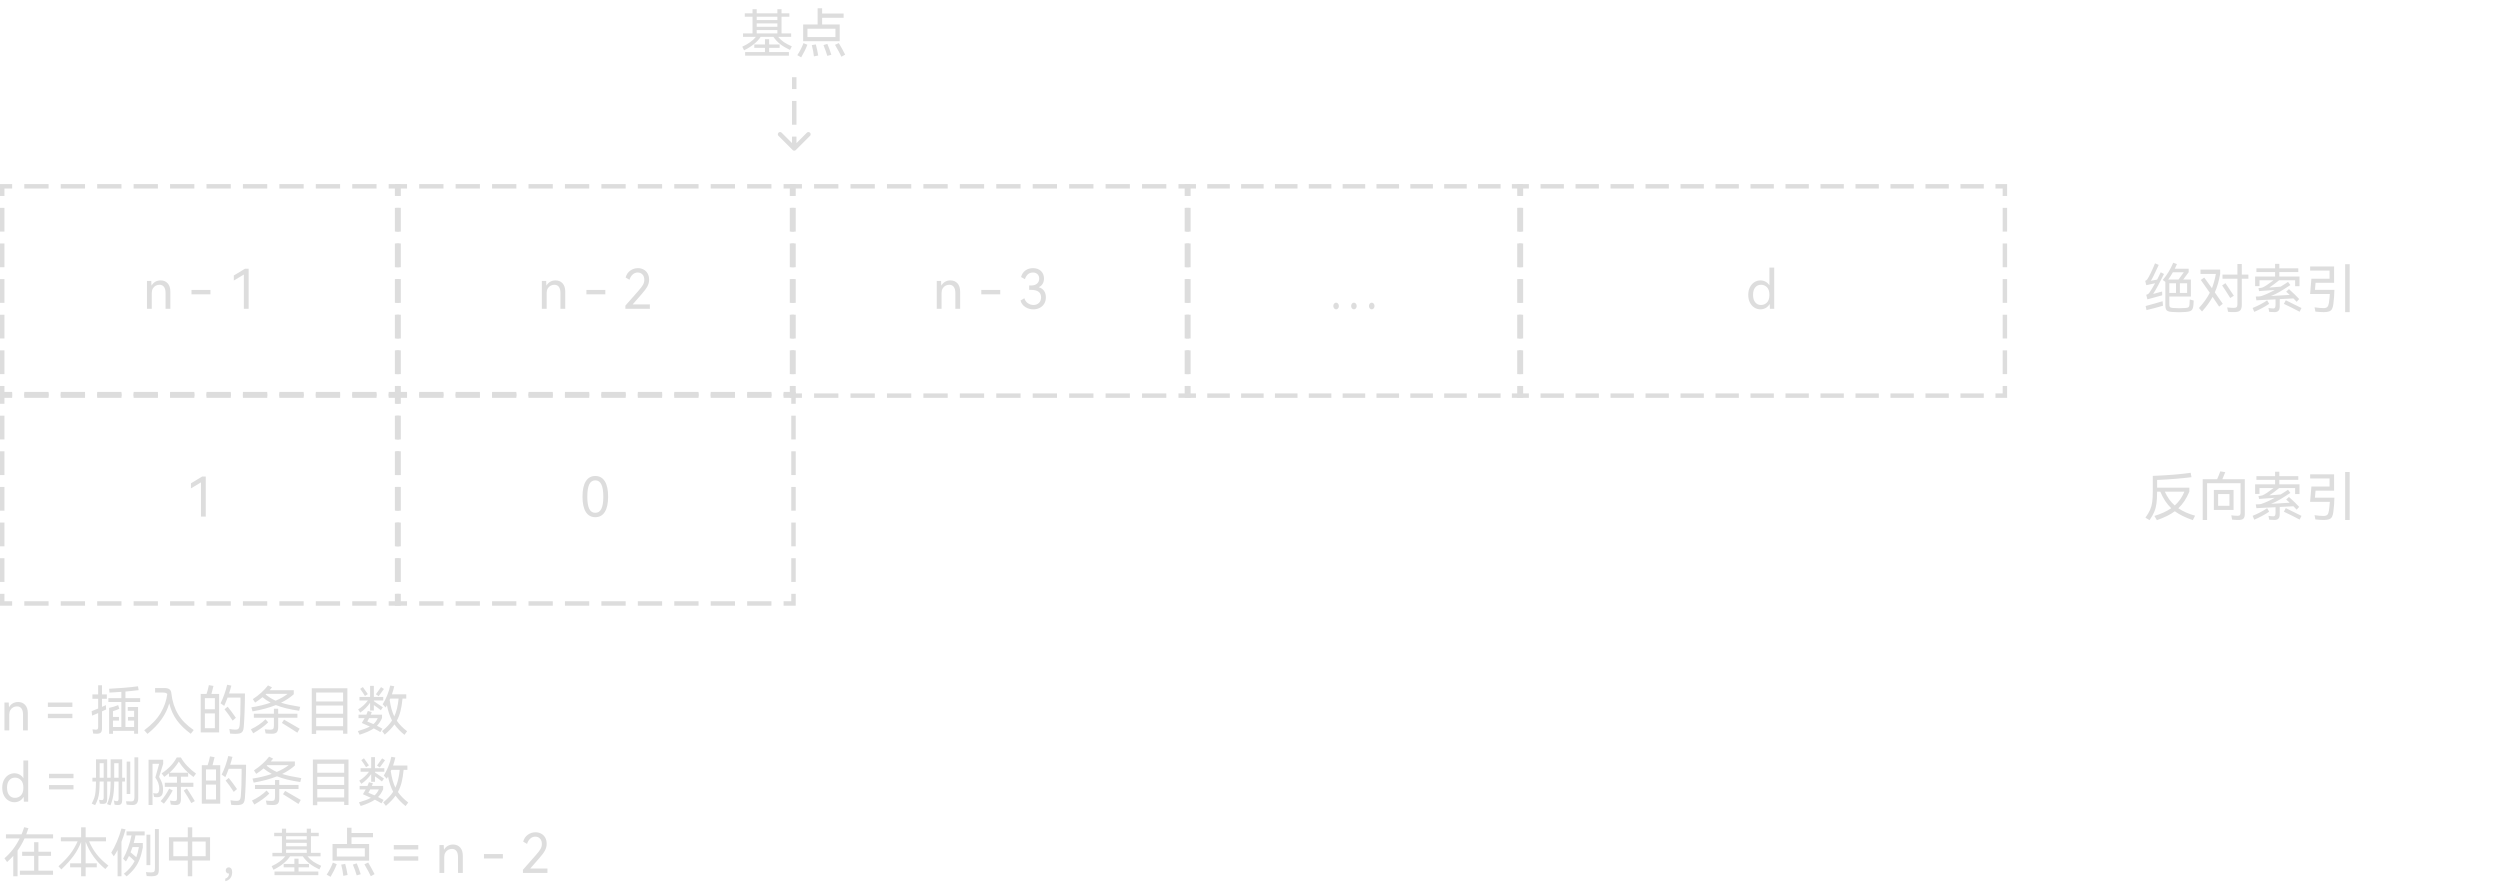 <svg xmlns="http://www.w3.org/2000/svg" xmlns:xlink="http://www.w3.org/1999/xlink" fill="none" version="1.1" width="842" height="300" viewBox="0 0 842 300"><g style="mix-blend-mode:passthrough"><g style="mix-blend-mode:passthrough"><g style="mix-blend-mode:passthrough"><path d="M204.812,167.273Q204.812,170.684,203.693,172.435Q202.58,174.188,200.494,174.188Q198.42,174.188,197.301,172.43Q196.188,170.666,196.188,167.273Q196.188,163.857,197.301,162.088Q198.42,160.312,200.494,160.312Q202.58,160.312,203.693,162.076Q204.812,163.84,204.812,167.273ZM197.805,167.279Q197.805,170.027,198.455,171.375Q199.111,172.717,200.494,172.717Q201.871,172.717,202.533,171.381Q203.195,170.045,203.195,167.279Q203.195,164.496,202.533,163.143Q201.871,161.783,200.494,161.783Q199.111,161.783,198.455,163.143Q197.805,164.496,197.805,167.279Z" fill="#DDDDDD" fill-opacity="1"/></g><path d="M133,148L133,140L134.5,140L134.5,148L133,148ZM133,160L133,152L134.5,152L134.5,160L133,160ZM133,172L133,164L134.5,164L134.5,172L133,172ZM133,184L133,176L134.5,176L134.5,184L133,184ZM133,196L133,188L134.5,188L134.5,196L133,196ZM149.364,204L141.182,204L141.182,202.5L149.364,202.5L149.364,204ZM161.636,204L153.454,204L153.454,202.5L161.636,202.5L161.636,204ZM173.909,204L165.727,204L165.727,202.5L173.909,202.5L173.909,204ZM186.182,204L178,204L178,202.5L186.182,202.5L186.182,204ZM198.454,204L190.273,204L190.273,202.5L198.454,202.5L198.454,204ZM210.727,204L202.546,204L202.546,202.5L210.727,202.5L210.727,204ZM223,204L214.818,204L214.818,202.5L223,202.5L223,204ZM235.273,204L227.091,204L227.091,202.5L235.273,202.5L235.273,204ZM247.545,204L239.364,204L239.364,202.5L247.545,202.5L247.545,204ZM259.818,204L251.636,204L251.636,202.5L259.818,202.5L259.818,204ZM268,188L268,196L266.5,196L266.5,188L268,188ZM268,176L268,184L266.5,184L266.5,176L268,176ZM268,164L268,172L266.5,172L266.5,164L268,164ZM268,152L268,160L266.5,160L266.5,152L268,152ZM268,140L268,148L266.5,148L266.5,140L268,140ZM251.636,132L259.818,132L259.818,133.5L251.636,133.5L251.636,132ZM239.364,132L247.545,132L247.545,133.5L239.364,133.5L239.364,132ZM227.091,132L235.273,132L235.273,133.5L227.091,133.5L227.091,132ZM214.818,132L223,132L223,133.5L214.818,133.5L214.818,132ZM202.546,132L210.727,132L210.727,133.5L202.546,133.5L202.546,132ZM190.273,132L198.454,132L198.454,133.5L190.273,133.5L190.273,132ZM178,132L186.182,132L186.182,133.5L178,133.5L178,132ZM165.727,132L173.909,132L173.909,133.5L165.727,133.5L165.727,132ZM153.454,132L161.636,132L161.636,133.5L153.454,133.5L153.454,132ZM141.182,132L149.364,132L149.364,133.5L141.182,133.5L141.182,132ZM137.091,132L137.091,133.5L134.5,133.5L134.5,136L133,136L133,132L137.091,132ZM263.909,132L268,132L268,136L266.5,136L266.5,133.5L263.909,133.5L263.909,132ZM268,200L268,204L263.909,204L263.909,202.5L266.5,202.5L266.5,200L268,200ZM137.091,204L133,204L133,200L134.5,200L134.5,202.5L137.091,202.5L137.091,204Z" fill-rule="evenodd" fill="#DDDDDD" fill-opacity="1"/></g><g style="mix-blend-mode:passthrough"><g style="mix-blend-mode:passthrough"><path d="M64.312,164.479L64.312,162.785L68.08,160.5L69.305,160.5L69.305,174L67.688,174L67.688,162.469L64.312,164.479Z" fill="#DDDDDD" fill-opacity="1"/></g><path d="M0,148L0,140L1.5,140L1.5,148L0,148ZM0,160L0,152L1.5,152L1.5,160L0,160ZM0,172L0,164L1.5,164L1.5,172L0,172ZM0,184L0,176L1.5,176L1.5,184L0,184ZM0,196L0,188L1.5,188L1.5,196L0,196ZM16.364,204L8.182,204L8.182,202.5L16.364,202.5L16.364,204ZM28.636,204L20.454,204L20.454,202.5L28.636,202.5L28.636,204ZM40.909,204L32.727,204L32.727,202.5L40.909,202.5L40.909,204ZM53.182,204L45,204L45,202.5L53.182,202.5L53.182,204ZM65.454,204L57.273,204L57.273,202.5L65.454,202.5L65.454,204ZM77.727,204L69.546,204L69.546,202.5L77.727,202.5L77.727,204ZM90,204L81.818,204L81.818,202.5L90,202.5L90,204ZM102.273,204L94.091,204L94.091,202.5L102.273,202.5L102.273,204ZM114.545,204L106.364,204L106.364,202.5L114.545,202.5L114.545,204ZM126.818,204L118.636,204L118.636,202.5L126.818,202.5L126.818,204ZM135,188L135,196L133.5,196L133.5,188L135,188ZM135,176L135,184L133.5,184L133.5,176L135,176ZM135,164L135,172L133.5,172L133.5,164L135,164ZM135,152L135,160L133.5,160L133.5,152L135,152ZM135,140L135,148L133.5,148L133.5,140L135,140ZM118.636,132L126.818,132L126.818,133.5L118.636,133.5L118.636,132ZM106.364,132L114.545,132L114.545,133.5L106.364,133.5L106.364,132ZM94.091,132L102.273,132L102.273,133.5L94.091,133.5L94.091,132ZM81.818,132L90,132L90,133.5L81.818,133.5L81.818,132ZM69.546,132L77.727,132L77.727,133.5L69.546,133.5L69.546,132ZM57.273,132L65.454,132L65.454,133.5L57.273,133.5L57.273,132ZM45,132L53.182,132L53.182,133.5L45,133.5L45,132ZM32.727,132L40.909,132L40.909,133.5L32.727,133.5L32.727,132ZM20.454,132L28.636,132L28.636,133.5L20.454,133.5L20.454,132ZM8.182,132L16.364,132L16.364,133.5L8.182,133.5L8.182,132ZM4.091,132L4.091,133.5L1.5,133.5L1.5,136L0,136L0,132L4.091,132ZM130.909,132L135,132L135,136L133.5,136L133.5,133.5L130.909,133.5L130.909,132ZM135,200L135,204L130.909,204L130.909,202.5L133.5,202.5L133.5,200L135,200ZM4.091,204L0,204L0,200L1.5,200L1.5,202.5L4.091,202.5L4.091,204Z" fill-rule="evenodd" fill="#DDDDDD" fill-opacity="1"/></g><g style="mix-blend-mode:passthrough"><g style="mix-blend-mode:passthrough"><path d="M449.994,104.188Q449.607,104.188,449.332,103.853Q449.062,103.514,449.062,103.068Q449.062,102.594,449.332,102.266Q449.607,101.938,449.994,101.938Q450.393,101.938,450.662,102.266Q450.938,102.594,450.938,103.068Q450.938,103.531,450.662,103.859Q450.393,104.188,449.994,104.188ZM455.994,104.188Q455.607,104.188,455.332,103.853Q455.062,103.514,455.062,103.068Q455.062,102.594,455.332,102.266Q455.607,101.938,455.994,101.938Q456.393,101.938,456.662,102.266Q456.938,102.594,456.938,103.068Q456.938,103.531,456.662,103.859Q456.393,104.188,455.994,104.188ZM461.994,104.188Q461.607,104.188,461.332,103.853Q461.062,103.514,461.062,103.068Q461.062,102.594,461.332,102.266Q461.607,101.938,461.994,101.938Q462.393,101.938,462.662,102.266Q462.938,102.594,462.938,103.068Q462.938,103.531,462.662,103.859Q462.393,104.188,461.994,104.188Z" fill="#DDDDDD" fill-opacity="1"/></g><path d="M399,78L399,70L400.5,70L400.5,78L399,78ZM399,90L399,82L400.5,82L400.5,90L399,90ZM399,102L399,94L400.5,94L400.5,102L399,102ZM399,114L399,106L400.5,106L400.5,114L399,114ZM399,126L399,118L400.5,118L400.5,126L399,126ZM414.2,134L406.6,134L406.6,132.5L414.2,132.5L414.2,134ZM425.6,134L418,134L418,132.5L425.6,132.5L425.6,134ZM437,134L429.4,134L429.4,132.5L437,132.5L437,134ZM448.4,134L440.8,134L440.8,132.5L448.4,132.5L448.4,134ZM459.8,134L452.2,134L452.2,132.5L459.8,132.5L459.8,134ZM471.2,134L463.6,134L463.6,132.5L471.2,132.5L471.2,134ZM482.6,134L475,134L475,132.5L482.6,132.5L482.6,134ZM494,134L486.4,134L486.4,132.5L494,132.5L494,134ZM505.4,134L497.8,134L497.8,132.5L505.4,132.5L505.4,134ZM513,118L513,126L511.5,126L511.5,118L513,118ZM513,106L513,114L511.5,114L511.5,106L513,106ZM513,94L513,102L511.5,102L511.5,94L513,94ZM513,82L513,90L511.5,90L511.5,82L513,82ZM513,70L513,78L511.5,78L511.5,70L513,70ZM497.8,62L505.4,62L505.4,63.5L497.8,63.5L497.8,62ZM486.4,62L494,62L494,63.5L486.4,63.5L486.4,62ZM475,62L482.6,62L482.6,63.5L475,63.5L475,62ZM463.6,62L471.2,62L471.2,63.5L463.6,63.5L463.6,62ZM452.2,62L459.8,62L459.8,63.5L452.2,63.5L452.2,62ZM440.8,62L448.4,62L448.4,63.5L440.8,63.5L440.8,62ZM429.4,62L437,62L437,63.5L429.4,63.5L429.4,62ZM418,62L425.6,62L425.6,63.5L418,63.5L418,62ZM406.6,62L414.2,62L414.2,63.5L406.6,63.5L406.6,62ZM402.8,62L402.8,63.5L400.5,63.5L400.5,66L399,66L399,62L402.8,62ZM509.2,62L513,62L513,66L511.5,66L511.5,63.5L509.2,63.5L509.2,62ZM513,130L513,134L509.2,134L509.2,132.5L511.5,132.5L511.5,130L513,130ZM402.8,134L399,134L399,130L400.5,130L400.5,132.5L402.8,132.5L402.8,134Z" fill-rule="evenodd" fill="#DDDDDD" fill-opacity="1"/></g><g style="mix-blend-mode:passthrough"><g style="mix-blend-mode:passthrough"><path d="M320.1,94.438Q321.582,94.438,322.479,95.428Q323.375,96.418,323.375,98.234L323.375,104L321.758,104L321.758,98.674Q321.758,97.344,321.236,96.629Q320.715,95.908,319.695,95.908Q319.033,95.908,318.441,96.225Q317.855,96.535,317.486,97.156Q317.117,97.777,317.117,98.691L317.117,104L315.5,104L315.5,94.625L316.953,94.625Q316.953,95.551,317.047,96.213Q317.516,95.34,318.312,94.889Q319.109,94.438,320.1,94.438ZM330.5,99.125L330.5,97.654L336.875,97.654L336.875,99.125L330.5,99.125ZM349.836,96.723Q351.055,97.109,351.652,97.982Q352.25,98.856,352.25,100.139Q352.25,101.398,351.67,102.324Q351.096,103.244,350.129,103.719Q349.168,104.188,348.025,104.188Q346.578,104.188,345.353,103.432Q344.129,102.67,343.707,101.217L345.002,100.449Q345.359,101.568,346.221,102.143Q347.082,102.717,348.078,102.717Q349.174,102.717,349.9,102.037Q350.633,101.352,350.633,100.133Q350.633,97.625,347.205,97.625L346.625,97.625L346.625,96.154L347.264,96.154Q348.606,96.154,349.303,95.504Q350,94.854,350,93.834Q350,92.873,349.408,92.328Q348.816,91.783,347.873,91.783Q346.9,91.783,346.221,92.363Q345.547,92.943,345.184,94.033L343.889,93.289Q344.316,91.818,345.389,91.068Q346.467,90.312,347.914,90.312Q349.59,90.312,350.603,91.273Q351.617,92.234,351.617,93.799Q351.617,94.795,351.178,95.562Q350.744,96.324,349.836,96.723Z" fill="#DDDDDD" fill-opacity="1"/></g><path d="M266,78L266,70L267.5,70L267.5,78L266,78ZM266,90L266,82L267.5,82L267.5,90L266,90ZM266,102L266,94L267.5,94L267.5,102L266,102ZM266,114L266,106L267.5,106L267.5,114L266,114ZM266,126L266,118L267.5,118L267.5,126L266,126ZM282.364,134L274.182,134L274.182,132.5L282.364,132.5L282.364,134ZM294.636,134L286.454,134L286.454,132.5L294.636,132.5L294.636,134ZM306.909,134L298.727,134L298.727,132.5L306.909,132.5L306.909,134ZM319.182,134L311,134L311,132.5L319.182,132.5L319.182,134ZM331.454,134L323.273,134L323.273,132.5L331.454,132.5L331.454,134ZM343.727,134L335.546,134L335.546,132.5L343.727,132.5L343.727,134ZM356,134L347.818,134L347.818,132.5L356,132.5L356,134ZM368.273,134L360.091,134L360.091,132.5L368.273,132.5L368.273,134ZM380.545,134L372.364,134L372.364,132.5L380.545,132.5L380.545,134ZM392.818,134L384.636,134L384.636,132.5L392.818,132.5L392.818,134ZM401,118L401,126L399.5,126L399.5,118L401,118ZM401,106L401,114L399.5,114L399.5,106L401,106ZM401,94L401,102L399.5,102L399.5,94L401,94ZM401,82L401,90L399.5,90L399.5,82L401,82ZM401,70L401,78L399.5,78L399.5,70L401,70ZM384.636,62L392.818,62L392.818,63.5L384.636,63.5L384.636,62ZM372.364,62L380.545,62L380.545,63.5L372.364,63.5L372.364,62ZM360.091,62L368.273,62L368.273,63.5L360.091,63.5L360.091,62ZM347.818,62L356,62L356,63.5L347.818,63.5L347.818,62ZM335.546,62L343.727,62L343.727,63.5L335.546,63.5L335.546,62ZM323.273,62L331.454,62L331.454,63.5L323.273,63.5L323.273,62ZM311,62L319.182,62L319.182,63.5L311,63.5L311,62ZM298.727,62L306.909,62L306.909,63.5L298.727,63.5L298.727,62ZM286.454,62L294.636,62L294.636,63.5L286.454,63.5L286.454,62ZM274.182,62L282.364,62L282.364,63.5L274.182,63.5L274.182,62ZM270.091,62L270.091,63.5L267.5,63.5L267.5,66L266,66L266,62L270.091,62ZM396.909,62L401,62L401,66L399.5,66L399.5,63.5L396.909,63.5L396.909,62ZM401,130L401,134L396.909,134L396.909,132.5L399.5,132.5L399.5,130L401,130ZM270.091,134L266,134L266,130L267.5,130L267.5,132.5L270.091,132.5L270.091,134Z" fill-rule="evenodd" fill="#DDDDDD" fill-opacity="1"/></g><g style="mix-blend-mode:passthrough"><g style="mix-blend-mode:passthrough"><path d="M187.1,94.438Q188.582,94.438,189.479,95.428Q190.375,96.418,190.375,98.234L190.375,104L188.758,104L188.758,98.674Q188.758,97.344,188.236,96.629Q187.715,95.908,186.695,95.908Q186.033,95.908,185.441,96.225Q184.855,96.535,184.486,97.156Q184.117,97.777,184.117,98.691L184.117,104L182.5,104L182.5,94.625L183.953,94.625Q183.953,95.551,184.047,96.213Q184.516,95.34,185.312,94.889Q186.109,94.438,187.1,94.438ZM197.5,99.125L197.5,97.654L203.875,97.654L203.875,99.125L197.5,99.125ZM213.074,102.529L218.875,102.529L218.875,104L210.625,104L210.625,102.939L214.897,98.088Q216.098,96.728,216.549,95.949Q217,95.17,217,94.244Q217,93.066,216.367,92.428Q215.74,91.783,214.785,91.783Q213.812,91.783,213.074,92.457Q212.336,93.125,212.014,94.227L210.713,93.471Q211.106,91.971,212.266,91.145Q213.426,90.312,214.856,90.312Q215.887,90.312,216.742,90.764Q217.603,91.215,218.107,92.088Q218.617,92.955,218.617,94.18Q218.617,95.375,218.049,96.441Q217.481,97.508,216.057,99.119L213.074,102.529Z" fill="#DDDDDD" fill-opacity="1"/></g><path d="M133,78L133,70L134.5,70L134.5,78L133,78ZM133,90L133,82L134.5,82L134.5,90L133,90ZM133,102L133,94L134.5,94L134.5,102L133,102ZM133,114L133,106L134.5,106L134.5,114L133,114ZM133,126L133,118L134.5,118L134.5,126L133,126ZM149.364,134L141.182,134L141.182,132.5L149.364,132.5L149.364,134ZM161.636,134L153.454,134L153.454,132.5L161.636,132.5L161.636,134ZM173.909,134L165.727,134L165.727,132.5L173.909,132.5L173.909,134ZM186.182,134L178,134L178,132.5L186.182,132.5L186.182,134ZM198.454,134L190.273,134L190.273,132.5L198.454,132.5L198.454,134ZM210.727,134L202.546,134L202.546,132.5L210.727,132.5L210.727,134ZM223,134L214.818,134L214.818,132.5L223,132.5L223,134ZM235.273,134L227.091,134L227.091,132.5L235.273,132.5L235.273,134ZM247.545,134L239.364,134L239.364,132.5L247.545,132.5L247.545,134ZM259.818,134L251.636,134L251.636,132.5L259.818,132.5L259.818,134ZM268,118L268,126L266.5,126L266.5,118L268,118ZM268,106L268,114L266.5,114L266.5,106L268,106ZM268,94L268,102L266.5,102L266.5,94L268,94ZM268,82L268,90L266.5,90L266.5,82L268,82ZM268,70L268,78L266.5,78L266.5,70L268,70ZM251.636,62L259.818,62L259.818,63.5L251.636,63.5L251.636,62ZM239.364,62L247.545,62L247.545,63.5L239.364,63.5L239.364,62ZM227.091,62L235.273,62L235.273,63.5L227.091,63.5L227.091,62ZM214.818,62L223,62L223,63.5L214.818,63.5L214.818,62ZM202.546,62L210.727,62L210.727,63.5L202.546,63.5L202.546,62ZM190.273,62L198.454,62L198.454,63.5L190.273,63.5L190.273,62ZM178,62L186.182,62L186.182,63.5L178,63.5L178,62ZM165.727,62L173.909,62L173.909,63.5L165.727,63.5L165.727,62ZM153.454,62L161.636,62L161.636,63.5L153.454,63.5L153.454,62ZM141.182,62L149.364,62L149.364,63.5L141.182,63.5L141.182,62ZM137.091,62L137.091,63.5L134.5,63.5L134.5,66L133,66L133,62L137.091,62ZM263.909,62L268,62L268,66L266.5,66L266.5,63.5L263.909,63.5L263.909,62ZM268,130L268,134L263.909,134L263.909,132.5L266.5,132.5L266.5,130L268,130ZM137.091,134L133,134L133,130L134.5,130L134.5,132.5L137.091,132.5L137.091,134Z" fill-rule="evenodd" fill="#DDDDDD" fill-opacity="1"/></g><g style="mix-blend-mode:passthrough"><g style="mix-blend-mode:passthrough"><path d="M54.1,94.438Q55.582,94.438,56.479,95.428Q57.375,96.418,57.375,98.234L57.375,104L55.758,104L55.758,98.674Q55.758,97.344,55.236,96.629Q54.715,95.908,53.695,95.908Q53.033,95.908,52.441,96.225Q51.855,96.535,51.486,97.156Q51.117,97.777,51.117,98.691L51.117,104L49.5,104L49.5,94.625L50.953,94.625Q50.953,95.551,51.047,96.213Q51.516,95.34,52.312,94.889Q53.109,94.438,54.1,94.438ZM64.5,99.125L64.5,97.654L70.875,97.654L70.875,99.125L64.5,99.125ZM78.75,94.479L78.75,92.785L82.518,90.5L83.742,90.5L83.742,104L82.125,104L82.125,92.469L78.75,94.479Z" fill="#DDDDDD" fill-opacity="1"/></g><path d="M0,78L0,70L1.5,70L1.5,78L0,78ZM0,90L0,82L1.5,82L1.5,90L0,90ZM0,102L0,94L1.5,94L1.5,102L0,102ZM0,114L0,106L1.5,106L1.5,114L0,114ZM0,126L0,118L1.5,118L1.5,126L0,126ZM16.364,134L8.182,134L8.182,132.5L16.364,132.5L16.364,134ZM28.636,134L20.454,134L20.454,132.5L28.636,132.5L28.636,134ZM40.909,134L32.727,134L32.727,132.5L40.909,132.5L40.909,134ZM53.182,134L45,134L45,132.5L53.182,132.5L53.182,134ZM65.454,134L57.273,134L57.273,132.5L65.454,132.5L65.454,134ZM77.727,134L69.546,134L69.546,132.5L77.727,132.5L77.727,134ZM90,134L81.818,134L81.818,132.5L90,132.5L90,134ZM102.273,134L94.091,134L94.091,132.5L102.273,132.5L102.273,134ZM114.545,134L106.364,134L106.364,132.5L114.545,132.5L114.545,134ZM126.818,134L118.636,134L118.636,132.5L126.818,132.5L126.818,134ZM135,118L135,126L133.5,126L133.5,118L135,118ZM135,106L135,114L133.5,114L133.5,106L135,106ZM135,94L135,102L133.5,102L133.5,94L135,94ZM135,82L135,90L133.5,90L133.5,82L135,82ZM135,70L135,78L133.5,78L133.5,70L135,70ZM118.636,62L126.818,62L126.818,63.5L118.636,63.5L118.636,62ZM106.364,62L114.545,62L114.545,63.5L106.364,63.5L106.364,62ZM94.091,62L102.273,62L102.273,63.5L94.091,63.5L94.091,62ZM81.818,62L90,62L90,63.5L81.818,63.5L81.818,62ZM69.546,62L77.727,62L77.727,63.5L69.546,63.5L69.546,62ZM57.273,62L65.454,62L65.454,63.5L57.273,63.5L57.273,62ZM45,62L53.182,62L53.182,63.5L45,63.5L45,62ZM32.727,62L40.909,62L40.909,63.5L32.727,63.5L32.727,62ZM20.454,62L28.636,62L28.636,63.5L20.454,63.5L20.454,62ZM8.182,62L16.364,62L16.364,63.5L8.182,63.5L8.182,62ZM4.091,62L4.091,63.5L1.5,63.5L1.5,66L0,66L0,62L4.091,62ZM130.909,62L135,62L135,66L133.5,66L133.5,63.5L130.909,63.5L130.909,62ZM135,130L135,134L130.909,134L130.909,132.5L133.5,132.5L133.5,130L135,130ZM4.091,134L0,134L0,130L1.5,130L1.5,132.5L4.091,132.5L4.091,134Z" fill-rule="evenodd" fill="#DDDDDD" fill-opacity="1"/></g><g style="mix-blend-mode:passthrough"><g style="mix-blend-mode:passthrough"><path d="M595.938,90.125L597.555,90.125L597.555,104L596.102,104Q596.102,103.039,596.008,102.377Q595.504,103.291,594.672,103.742Q593.846,104.188,592.914,104.188Q591.842,104.188,590.898,103.613Q589.961,103.039,589.387,101.932Q588.812,100.824,588.812,99.312Q588.812,97.818,589.387,96.711Q589.961,95.604,590.898,95.023Q591.842,94.438,592.914,94.438Q593.805,94.438,594.613,94.859Q595.422,95.275,595.938,96.107L595.938,90.125ZM593.107,102.717Q594.262,102.717,595.1,101.897Q595.938,101.07,595.938,99.301Q595.938,97.549,595.1,96.728Q594.262,95.908,593.107,95.908Q591.895,95.908,591.162,96.805Q590.43,97.695,590.43,99.301Q590.43,100.924,591.162,101.82Q591.895,102.717,593.107,102.717Z" fill="#DDDDDD" fill-opacity="1"/></g><path d="M511,78L511,70L512.5,70L512.5,78L511,78ZM511,90L511,82L512.5,82L512.5,90L511,90ZM511,102L511,94L512.5,94L512.5,102L511,102ZM511,114L511,106L512.5,106L512.5,114L511,114ZM511,126L511,118L512.5,118L512.5,126L511,126ZM526.714,134L518.857,134L518.857,132.5L526.714,132.5L526.714,134ZM538.5,134L530.643,134L530.643,132.5L538.5,132.5L538.5,134ZM550.286,134L542.429,134L542.429,132.5L550.286,132.5L550.286,134ZM562.071,134L554.214,134L554.214,132.5L562.071,132.5L562.071,134ZM573.857,134L566,134L566,132.5L573.857,132.5L573.857,134ZM585.643,134L577.786,134L577.786,132.5L585.643,132.5L585.643,134ZM597.429,134L589.571,134L589.571,132.5L597.429,132.5L597.429,134ZM609.214,134L601.357,134L601.357,132.5L609.214,132.5L609.214,134ZM621,134L613.143,134L613.143,132.5L621,132.5L621,134ZM632.786,134L624.929,134L624.929,132.5L632.786,132.5L632.786,134ZM644.571,134L636.714,134L636.714,132.5L644.571,132.5L644.571,134ZM656.357,134L648.5,134L648.5,132.5L656.357,132.5L656.357,134ZM668.143,134L660.286,134L660.286,132.5L668.143,132.5L668.143,134ZM676,118L676,126L674.5,126L674.5,118L676,118ZM676,106L676,114L674.5,114L674.5,106L676,106ZM676,94L676,102L674.5,102L674.5,94L676,94ZM676,82L676,90L674.5,90L674.5,82L676,82ZM676,70L676,78L674.5,78L674.5,70L676,70ZM660.286,62L668.143,62L668.143,63.5L660.286,63.5L660.286,62ZM648.5,62L656.357,62L656.357,63.5L648.5,63.5L648.5,62ZM636.714,62L644.571,62L644.571,63.5L636.714,63.5L636.714,62ZM624.929,62L632.786,62L632.786,63.5L624.929,63.5L624.929,62ZM613.143,62L621,62L621,63.5L613.143,63.5L613.143,62ZM601.357,62L609.214,62L609.214,63.5L601.357,63.5L601.357,62ZM589.571,62L597.429,62L597.429,63.5L589.571,63.5L589.571,62ZM577.786,62L585.643,62L585.643,63.5L577.786,63.5L577.786,62ZM566,62L573.857,62L573.857,63.5L566,63.5L566,62ZM554.214,62L562.071,62L562.071,63.5L554.214,63.5L554.214,62ZM542.429,62L550.286,62L550.286,63.5L542.429,63.5L542.429,62ZM530.643,62L538.5,62L538.5,63.5L530.643,63.5L530.643,62ZM518.857,62L526.714,62L526.714,63.5L518.857,63.5L518.857,62ZM514.929,62L514.929,63.5L512.5,63.5L512.5,66L511,66L511,62L514.929,62ZM672.071,62L676,62L676,66L674.5,66L674.5,63.5L672.071,63.5L672.071,62ZM676,130L676,134L672.071,134L672.071,132.5L674.5,132.5L674.5,130L676,130ZM514.929,134L511,134L511,130L512.5,130L512.5,132.5L514.929,132.5L514.929,134Z" fill-rule="evenodd" fill="#DDDDDD" fill-opacity="1"/></g><g style="mix-blend-mode:passthrough"></g><g style="mix-blend-mode:passthrough"></g><g style="mix-blend-mode:passthrough"><path d="M738.84,101.223Q738.84,101.844,738.746,102.769Q738.658,103.654,738.412,104.117Q738.172,104.58,737.644,104.785Q737.123,104.996,736.15,105.066Q734.861,105.16,733.836,105.16Q732.816,105.16,731.521,105.066Q730.596,104.996,730.127,104.791Q729.664,104.586,729.477,104.106Q729.289,103.631,729.289,102.67L729.289,94.947L728.41,94.285Q730.572,91.783,731.943,88.484L733.197,88.953Q732.969,89.492,732.471,90.5L737.146,90.5L737.146,91.672L735.312,94.139L737.885,94.139L737.885,99.875L730.625,99.875L730.625,102.348Q730.625,102.934,730.719,103.203Q730.818,103.467,731.076,103.572Q731.34,103.678,731.932,103.731Q732.863,103.807,734.012,103.807Q735.16,103.807,736.074,103.731Q736.648,103.678,736.912,103.566Q737.182,103.449,737.287,103.186Q737.398,102.916,737.434,102.365L737.451,101.926Q737.51,101.357,737.51,100.865L738.84,101.223ZM723.277,95.955Q722.99,96.025,722.867,96.043L722.504,94.596Q722.902,94.449,723.189,94.086Q723.641,93.488,724.449,91.789Q725.258,90.09,725.814,88.684L727.057,89.223L726.77,89.85Q725.961,91.602,725.393,92.762Q724.83,93.916,724.414,94.572Q725.188,94.408,725.475,94.367L726.518,94.168Q727.402,92.445,727.742,91.707L728.838,92.281Q727.918,94.145,726.887,96.066Q725.855,97.988,725.17,99.008L728.211,98.176L728.229,99.459Q725.744,100.15,724.197,100.561L723.242,100.824L722.85,99.289Q723.564,99.09,723.893,98.609Q724.83,97.244,725.838,95.398L723.893,95.826L723.277,95.955ZM735.5,91.707L731.82,91.707Q731.023,93.102,730.262,94.139L733.736,94.139L735.5,91.707ZM730.625,95.398L730.625,98.65L732.875,98.65L732.875,95.398L730.625,95.398ZM734.188,98.65L736.625,98.65L736.625,95.398L734.188,95.398L734.188,98.65ZM722.65,103.068Q723.799,102.764,725.797,102.201Q727.795,101.639,728.357,101.451L728.498,102.969Q727.795,103.191,725.668,103.76Q723.547,104.322,722.938,104.439L722.65,103.068ZM757.256,92.486L757.256,93.875L755.041,93.875L755.041,102.641Q755.041,103.977,754.508,104.533Q753.981,105.09,752.627,105.107Q751.408,105.148,750.418,105.019L750.107,103.543Q751.262,103.689,752.287,103.689Q752.826,103.689,753.096,103.572Q753.365,103.455,753.465,103.15Q753.564,102.84,753.564,102.225L753.564,93.875L748.543,93.875L748.543,92.486L753.564,92.486L753.564,88.906L755.041,88.906L755.041,92.486L757.256,92.486ZM747.752,92.27Q747.137,95.785,745.953,98.475Q746.311,98.978,746.996,99.992Q748.309,101.891,748.631,102.336L747.412,103.273Q746.188,101.434,745.197,99.992Q743.92,102.365,741.646,104.908L740.604,103.742Q742.965,101.164,744.26,98.603Q742.074,95.434,741.231,94.291L742.385,93.477Q743.287,94.672,744.981,97.068Q745.824,94.924,746.311,92.252L741.125,92.252L741.125,90.811L747.752,90.811L747.752,92.27ZM751.15,100.367Q750.67,99.576,749.773,98.188Q748.883,96.793,748.42,96.131L749.533,95.375Q750.143,96.272,750.934,97.467Q751.731,98.662,752.357,99.611L751.15,100.367ZM772.414,100.508Q770.885,100.596,767.82,100.742L767.82,103.057Q767.82,104.164,767.422,104.621Q767.023,105.084,766.162,105.125Q765.383,105.143,764.275,105.049L764.023,103.742Q764.17,103.76,764.703,103.83Q765.236,103.9,765.705,103.9Q766.068,103.9,766.232,103.602Q766.397,103.297,766.397,102.676L766.397,100.83L761.856,101.047L759.957,101.152L759.74,99.875Q761.135,99.875,761.527,99.746Q763.549,99.09,766.139,97.66Q764.691,97.766,762.084,97.947L760.853,98.047L760.66,97.051Q761.674,96.963,762.031,96.816Q763.174,96.353,765.723,94.385L761,94.385L761,96.365L759.523,96.365L759.523,93.125L766.25,93.125L766.25,91.625L759.957,91.625L759.957,90.365L766.25,90.365L766.25,88.871L767.674,88.871L767.674,90.365L774.061,90.365L774.061,91.625L767.674,91.625L767.674,93.125L774.477,93.125L774.477,96.4L773,96.4L773,94.385L767.621,94.385Q766.936,94.959,765.963,95.674Q764.996,96.383,764.293,96.852L768.119,96.541Q769.689,95.592,770.609,94.941L771.394,96.008Q769.326,97.379,767.832,98.258Q766.338,99.131,764.873,99.699L771.178,99.318Q770.352,98.551,769.988,98.252L770.92,97.373Q773.223,99.447,774.365,100.719L773.504,101.65Q773.287,101.398,772.707,100.795Q772.707,100.795,772.414,100.508ZM764.258,102.33Q763.215,103.045,761.867,103.766Q760.519,104.486,759.236,105.037L758.68,103.725Q759.91,103.244,761.287,102.529Q762.67,101.809,763.572,101.152L764.258,102.33ZM769.859,101.135Q771.148,101.75,774.307,103.332L775.139,103.742L774.512,104.996Q773.621,104.498,771.951,103.672Q770.281,102.84,769.209,102.342L769.859,101.135ZM789.846,88.977L791.375,88.977L791.375,105.125L789.846,105.125L789.846,88.977ZM786.125,89.75L786.125,95.246L779.879,95.246L779.668,97.625L786.219,97.625Q786.201,99.857,785.873,102.406Q785.732,103.502,785.416,104.07Q785.1,104.644,784.449,104.885Q783.805,105.125,782.656,105.125Q781.356,105.125,779.826,104.943L779.539,103.508Q781.268,103.772,782.58,103.772Q783.447,103.772,783.84,103.379Q784.238,102.986,784.379,101.996Q784.613,100.402,784.689,99.025L778.045,99.025L778.478,93.875L784.596,93.875L784.596,91.139L778.062,91.139L778.062,89.75L786.125,89.75Z" fill="#DDDDDD" fill-opacity="1"/></g><g style="mix-blend-mode:passthrough"><path d="M738.547,175.178Q734.762,173.883,732.477,172.19Q730.209,173.883,726.447,175.195L725.604,173.772Q729.043,172.711,731.27,171.164Q730.139,170.08,729.236,168.727Q728.334,167.367,727.596,165.598L726.518,165.598Q726.5,168.047,726.295,169.588Q726.09,171.129,725.557,172.389Q725.023,173.648,723.963,175.195L722.58,174.346Q723.676,172.81,724.18,171.65Q724.684,170.484,724.871,169.072Q725.064,167.654,725.064,165.193L725.064,160.283Q732.998,159.961,737.809,159.24L738.096,160.717Q733.092,161.35,726.518,161.654L726.518,164.25L737.375,164.25L737.375,165.598Q736.619,167.367,735.717,168.732Q734.82,170.098,733.666,171.182Q735.898,172.728,739.303,173.684L738.547,175.178ZM729.113,165.598Q730.391,168.445,732.459,170.244Q734.586,168.352,735.699,165.598L729.113,165.598ZM756.049,161.402L756.049,173.092Q756.049,174.199,755.592,174.662Q755.141,175.125,754.045,175.125Q752.914,175.125,751.766,175.019L751.508,173.56Q752.668,173.719,753.699,173.719Q754.227,173.719,754.426,173.449Q754.625,173.174,754.625,172.541L754.625,162.75L743.352,162.75L743.352,175.143L741.875,175.143L741.875,161.402L746.727,161.402Q747.348,160.014,747.787,158.754L749.469,159.023Q749.064,160.137,748.49,161.402L756.049,161.402ZM745.625,165L752.264,165L752.264,171.75L745.625,171.75L745.625,165ZM747.066,170.35L750.875,170.35L750.875,166.406L747.066,166.406L747.066,170.35ZM772.414,170.508Q770.885,170.596,767.82,170.742L767.82,173.057Q767.82,174.164,767.422,174.621Q767.023,175.084,766.162,175.125Q765.383,175.143,764.275,175.049L764.023,173.742Q764.17,173.76,764.703,173.83Q765.236,173.9,765.705,173.9Q766.068,173.9,766.232,173.602Q766.397,173.297,766.397,172.676L766.397,170.83L761.856,171.047L759.957,171.152L759.74,169.875Q761.135,169.875,761.527,169.746Q763.549,169.09,766.139,167.66Q764.691,167.766,762.084,167.947L760.853,168.047L760.66,167.051Q761.674,166.963,762.031,166.816Q763.174,166.353,765.723,164.385L761,164.385L761,166.365L759.523,166.365L759.523,163.125L766.25,163.125L766.25,161.625L759.957,161.625L759.957,160.365L766.25,160.365L766.25,158.871L767.674,158.871L767.674,160.365L774.061,160.365L774.061,161.625L767.674,161.625L767.674,163.125L774.477,163.125L774.477,166.4L773,166.4L773,164.385L767.621,164.385Q766.936,164.959,765.963,165.674Q764.996,166.383,764.293,166.852L768.119,166.541Q769.689,165.592,770.609,164.941L771.394,166.008Q769.326,167.379,767.832,168.258Q766.338,169.131,764.873,169.699L771.178,169.318Q770.352,168.551,769.988,168.252L770.92,167.373Q773.223,169.447,774.365,170.719L773.504,171.65Q773.287,171.398,772.707,170.795Q772.707,170.795,772.414,170.508ZM764.258,172.33Q763.215,173.045,761.867,173.766Q760.519,174.486,759.236,175.037L758.68,173.725Q759.91,173.244,761.287,172.529Q762.67,171.809,763.572,171.152L764.258,172.33ZM769.859,171.135Q771.148,171.75,774.307,173.332L775.139,173.742L774.512,174.996Q773.621,174.498,771.951,173.672Q770.281,172.84,769.209,172.342L769.859,171.135ZM789.846,158.977L791.375,158.977L791.375,175.125L789.846,175.125L789.846,158.977ZM786.125,159.75L786.125,165.246L779.879,165.246L779.668,167.625L786.219,167.625Q786.201,169.857,785.873,172.406Q785.732,173.502,785.416,174.07Q785.1,174.644,784.449,174.885Q783.805,175.125,782.656,175.125Q781.356,175.125,779.826,174.943L779.539,173.508Q781.268,173.772,782.58,173.772Q783.447,173.772,783.84,173.379Q784.238,172.986,784.379,171.996Q784.613,170.402,784.689,169.025L778.045,169.025L778.478,163.875L784.596,163.875L784.596,161.139L778.062,161.139L778.062,159.75L786.125,159.75Z" fill="#DDDDDD" fill-opacity="1"/></g><g style="mix-blend-mode:passthrough"><path d="M262.092,12.422Q262.953,13.471,264.008,14.185Q265.062,14.895,266.68,15.604L266.07,16.822Q264.125,15.908,262.824,14.906Q261.523,13.898,260.492,12.422L256.186,12.422Q255.359,13.688,253.936,14.848Q252.518,16.002,250.607,16.945L249.998,15.727Q253.039,14.32,254.586,12.422L250.25,12.422L250.25,11.25L253.455,11.25L253.455,5.625L250.842,5.625L250.842,4.494L253.455,4.494L253.455,3.105L254.855,3.105L254.855,4.494L261.822,4.494L261.822,3.105L263.223,3.105L263.223,4.494L265.853,4.494L265.853,5.625L263.223,5.625L263.223,11.25L266.463,11.25L266.463,12.422L262.092,12.422ZM261.822,6.75L261.822,5.625L254.855,5.625L254.855,6.75L261.822,6.75ZM261.822,7.887L254.855,7.887L254.855,9.023L261.822,9.023L261.822,7.887ZM261.822,10.125L254.855,10.125L254.855,11.25L261.822,11.25L261.822,10.125ZM262.578,16.125L259.051,16.125L259.051,17.525L265.707,17.525L265.707,18.75L250.953,18.75L250.953,17.525L257.645,17.525L257.645,16.125L254.047,16.125L254.047,14.971L257.645,14.971L257.645,13.195L259.051,13.195L259.051,14.971L262.578,14.971L262.578,16.125ZM276.887,8.25L282.816,8.25L282.816,13.875L270.5,13.875L270.5,8.25L275.375,8.25L275.375,2.777L276.887,2.777L276.887,4.559L284.129,4.559L284.129,6L276.887,6L276.887,8.25ZM271.941,12.486L281.375,12.486L281.375,9.686L271.941,9.686L271.941,12.486ZM282.506,14.508Q283.461,16.055,284.65,18.393L283.391,19.113Q282.67,17.549,281.228,15.1L282.506,14.508ZM268.525,18.574Q269.152,17.654,269.715,16.547Q270.283,15.44,270.606,14.525L271.924,15.065Q271.566,16.037,270.986,17.197Q270.412,18.357,269.838,19.312L268.525,18.574ZM278.65,14.777Q278.973,15.533,279.365,16.594Q279.758,17.654,279.992,18.445L278.633,18.826Q278.228,17.35,277.344,15.188L278.65,14.777ZM274.766,14.953Q274.977,15.691,275.211,16.799Q275.445,17.906,275.574,18.697L274.133,18.984Q273.969,17.385,273.418,15.205L274.766,14.953Z" fill="#DDDDDD" fill-opacity="1"/></g><g style="mix-blend-mode:passthrough" transform="matrix(0,1,-1,0,293.5,-241.5)"><path d="M291.5,26.75L287.5,26.75L287.5,25.25L291.5,25.25M283.5,26.75L275.5,26.75L275.5,25.25L283.5,25.25M271.5,26.75L267.5,26.75L267.5,25.25L271.5,25.25M292.03,26.53L287.257,31.303Q287.205,31.356,287.144,31.397Q287.082,31.438,287.014,31.466Q286.946,31.494,286.873,31.509Q286.801,31.523,286.727,31.523Q286.653,31.523,286.581,31.509Q286.508,31.494,286.44,31.466Q286.372,31.438,286.31,31.397Q286.249,31.356,286.197,31.303Q286.144,31.251,286.103,31.19Q286.062,31.128,286.034,31.06Q286.006,30.992,285.991,30.919Q285.977,30.847,285.977,30.773Q285.977,30.699,285.991,30.627Q286.006,30.554,286.034,30.486Q286.062,30.418,286.103,30.356Q286.144,30.295,286.197,30.243L290.97,25.47Q291.022,25.417,291.083,25.376Q291.145,25.335,291.213,25.307Q291.281,25.279,291.354,25.264Q291.426,25.25,291.5,25.25Q291.574,25.25,291.646,25.264Q291.719,25.279,291.787,25.307Q291.855,25.335,291.917,25.376Q291.978,25.417,292.03,25.47Q292.083,25.522,292.124,25.583Q292.165,25.645,292.193,25.713Q292.221,25.781,292.236,25.854Q292.25,25.926,292.25,26Q292.25,26.074,292.236,26.146Q292.221,26.219,292.193,26.287Q292.165,26.355,292.124,26.417Q292.083,26.478,292.03,26.53ZM290.97,26.53L286.197,21.757Q286.144,21.705,286.103,21.644Q286.062,21.582,286.034,21.514Q286.006,21.446,285.991,21.373Q285.977,21.301,285.977,21.227Q285.977,21.153,285.991,21.081Q286.006,21.008,286.034,20.94Q286.062,20.872,286.103,20.81Q286.144,20.749,286.197,20.697Q286.249,20.644,286.31,20.603Q286.372,20.562,286.44,20.534Q286.508,20.506,286.581,20.491Q286.653,20.477,286.727,20.477Q286.801,20.477,286.873,20.491Q286.946,20.506,287.014,20.534Q287.082,20.562,287.144,20.603Q287.205,20.644,287.257,20.697L292.03,25.47Q292.083,25.522,292.124,25.583Q292.165,25.645,292.193,25.713Q292.221,25.781,292.236,25.854Q292.25,25.926,292.25,26Q292.25,26.074,292.236,26.146Q292.221,26.219,292.193,26.287Q292.165,26.355,292.124,26.417Q292.083,26.478,292.03,26.53Q291.978,26.583,291.917,26.624Q291.855,26.665,291.787,26.693Q291.719,26.721,291.646,26.736Q291.574,26.75,291.5,26.75Q291.426,26.75,291.354,26.736Q291.281,26.721,291.213,26.693Q291.145,26.665,291.083,26.624Q291.022,26.583,290.97,26.53Z" fill="#DDDDDD" fill-opacity="1"/></g><g style="mix-blend-mode:passthrough"><path d="M6.1,236.438Q7.582,236.438,8.479,237.428Q9.375,238.418,9.375,240.234L9.375,246L7.758,246L7.758,240.674Q7.758,239.344,7.236,238.629Q6.715,237.908,5.695,237.908Q5.033,237.908,4.441,238.225Q3.855,238.535,3.486,239.156Q3.117,239.777,3.117,240.691L3.117,246L1.5,246L1.5,236.625L2.953,236.625Q2.953,237.551,3.047,238.213Q3.516,237.34,4.312,236.889Q5.109,236.438,6.1,236.438ZM24.375,238.096L16.125,238.096L16.125,236.625L24.375,236.625L24.375,238.096ZM24.375,241.875L16.125,241.875L16.125,240.404L24.375,240.404L24.375,241.875ZM34.353,230.801L34.353,233.877L35.982,233.877L35.982,235.359L34.353,235.359L34.353,238.072L35.654,237.498L35.742,238.951L34.353,239.584L34.353,245.297Q34.353,246.334,33.955,246.727Q33.557,247.125,32.566,247.125Q31.975,247.125,31.4,247.072L31.143,245.643Q31.787,245.754,32.291,245.754Q32.742,245.754,32.895,245.56Q33.053,245.367,33.053,244.846L33.053,240.17Q31.986,240.644,31.014,241.025L30.855,239.531Q31.898,239.121,33.053,238.629L33.053,235.359L31.125,235.359L31.125,233.877L33.053,233.877L33.053,230.801L34.353,230.801ZM42.246,244.863L45.17,244.863L45.17,242.707L43.102,242.707L43.102,241.465L45.17,241.465L45.17,239.402L43.031,239.402L43.031,238.125L46.5,238.125L46.5,247.125L45.17,247.125L45.17,246.164L38.051,246.164L38.051,247.143L36.75,247.143L36.75,238.412Q37.488,238.272,38.315,238.019Q39.147,237.762,39.797,237.486L40.19,238.717Q39.252,239.174,38.051,239.514L38.051,241.465L40.066,241.465L40.066,242.707L38.051,242.707L38.051,244.863L40.875,244.863L40.875,236.443L36.504,236.443L36.504,235.125L40.875,235.125L40.875,233.016Q38.502,233.215,36.879,233.268L36.75,231.973Q38.607,231.902,41.566,231.662Q44.525,231.416,46.465,231.146L46.699,232.441Q44.619,232.711,42.246,232.91L42.246,235.125L47.203,235.125L47.203,236.443L42.246,236.443L42.246,244.863ZM57.721,233.555Q58.154,237.475,59.941,240.492Q61.734,243.51,65.244,245.883L64.254,247.143Q61.318,244.981,59.56,242.572Q57.809,240.158,57,236.9Q55.435,242.537,49.676,247.178L48.574,245.953Q52.336,243.147,54.135,240.082Q55.94,237.012,56.332,233.754Q56.156,233.479,55.787,233.367Q55.418,233.25,54.785,233.25L52.23,233.25L52.23,231.732L55.342,231.732Q56.496,231.732,57.065,232.148Q57.633,232.564,57.721,233.555ZM82.494,233.555L82.494,234.322Q82.494,236.637,82.377,239.736Q82.26,242.836,82.102,244.834Q82.031,245.731,81.779,246.217Q81.533,246.703,81.064,246.902Q80.596,247.107,79.793,247.143Q79.606,247.16,79.231,247.16Q78.938,247.16,78.557,247.143Q78.182,247.125,77.971,247.107L77.496,247.066L77.25,245.519Q78.51,245.736,79.213,245.736Q79.758,245.736,80.045,245.619Q80.338,245.496,80.502,245.156Q80.666,244.816,80.736,244.102Q81,240.961,81,236.361L81,234.943L76.652,234.943Q76.061,236.537,75.516,237.744L74.291,236.877Q74.977,235.512,75.568,233.824Q76.16,232.137,76.512,230.625L77.918,230.912Q77.549,232.371,77.144,233.555L82.494,233.555ZM71.894,231.018Q71.643,232.207,71.215,233.719L73.799,233.719L73.799,246.668L67.594,246.668L67.594,233.719L69.562,233.719Q70.014,232.441,70.348,230.748L71.894,231.018ZM69,238.875L72.375,238.875L72.375,235.125L69,235.125L69,238.875ZM78.352,242.707Q77.795,241.81,76.986,240.685Q76.184,239.555,75.621,238.893L76.67,238.008Q77.25,238.693,78.047,239.783Q78.844,240.867,79.441,241.758L78.352,242.707ZM69,240.264L69,245.25L72.375,245.25L72.375,240.264L69,240.264ZM84.668,238.225Q88.201,237.691,91.154,236.654Q89.607,235.828,88.4,234.814Q87.269,235.775,85.916,236.637L85.154,235.459Q86.631,234.521,88.014,233.262Q89.402,231.996,90.269,230.842L91.617,231.51Q91.201,232.049,90.809,232.465L98.941,232.465L98.941,233.83Q97.09,235.477,94.658,236.672Q95.936,237.082,97.447,237.398Q98.959,237.709,101.086,238.066L100.764,239.391Q95.953,238.693,92.912,237.463Q89.602,238.799,85.049,239.59L84.668,238.225ZM89.443,233.889Q90.978,235.172,92.842,235.992Q95.273,234.955,96.873,233.689L89.66,233.689L89.443,233.889ZM100.166,241.74L93.686,241.74L93.686,244.904Q93.686,246.129,93.217,246.627Q92.754,247.125,91.6,247.125Q90.381,247.125,89.461,247.014L89.174,245.625Q90.275,245.754,91.078,245.754Q91.764,245.754,92.004,245.467Q92.25,245.18,92.25,244.435L92.25,241.74L85.5,241.74L85.5,240.375L92.25,240.375L92.25,238.693L93.686,238.693L93.686,240.375L100.166,240.375L100.166,241.74ZM90.328,243.275Q88.547,245.08,85.283,246.978L84.492,245.625Q85.893,244.975,87.182,244.09Q88.477,243.205,89.408,242.244L90.328,243.275ZM95.666,242.379Q95.936,242.519,98.531,244.031L100.922,245.426L100.148,246.779Q98.941,245.988,97.512,245.086Q96.082,244.178,94.945,243.492L95.666,242.379ZM105,247.184L105,231.809L117,231.809L117,247.125L115.547,247.125L115.547,246L106.477,246L106.477,247.184L105,247.184ZM115.547,236.25L115.547,233.25L106.477,233.25L106.477,236.25L115.547,236.25ZM115.547,240.375L115.547,237.633L106.477,237.633L106.477,240.375L115.547,240.375ZM106.477,241.764L106.477,244.594L115.547,244.594L115.547,241.764L106.477,241.764ZM133.641,242.742Q134.883,244.559,137.115,246.287L136.219,247.494Q134.127,245.801,132.85,243.984Q131.678,245.637,129.592,247.418L128.689,246.234Q130.869,244.471,132.041,242.666Q130.904,240.516,130.312,237.533Q130.184,237.785,130.066,237.979Q129.949,238.166,129.879,238.289L128.889,237.205Q129.75,235.816,130.418,234.164Q131.086,232.512,131.426,230.895L132.779,231.123Q132.527,232.324,132.006,233.842L136.828,233.842L136.828,235.283L135.568,235.283Q135.334,237.738,134.883,239.519Q134.432,241.301,133.641,242.742ZM120.621,238.928Q121.559,238.359,122.414,237.58Q123.27,236.801,123.92,235.91L121.072,235.91L121.072,234.727L124.641,234.727L124.641,231L125.918,231L125.918,234.727L129.07,234.727L129.07,235.91L125.918,235.91L125.918,236.162L128.941,238.213L128.273,239.209Q127.324,238.418,125.918,237.475L125.918,239.315L124.641,239.315L124.641,236.701Q124.008,237.633,123.152,238.488Q122.297,239.344,121.324,240L120.621,238.928ZM122.912,234.404Q122.385,233.52,121.307,232.008L122.209,231.398L123.885,233.771L122.912,234.404ZM129.305,232.043Q128.49,233.232,127.535,234.492L126.604,233.824Q127.611,232.494,128.332,231.416L129.305,232.043ZM131.232,235.729Q131.502,237.463,131.865,238.805Q132.234,240.147,132.797,241.301Q133.354,240.094,133.705,238.629Q134.062,237.164,134.256,235.283L131.426,235.283L131.232,235.729ZM128.115,246.574Q127.289,246.053,125.883,245.332Q124.225,246.469,121.107,247.459L120.516,246.234Q123.129,245.478,124.553,244.705Q123.217,244.09,122.584,243.82L121.863,243.498Q122.455,242.543,122.801,241.875L120.75,241.875L120.75,240.709L123.398,240.709Q123.773,239.772,123.885,239.449L125.215,239.812Q124.998,240.422,124.875,240.709L128.672,240.709L128.672,241.822Q127.969,243.422,126.961,244.435Q127.793,244.828,128.801,245.42L128.115,246.574ZM123.703,243.012Q124.025,243.152,124.963,243.533L125.771,243.873Q126.674,243.117,127.213,241.875L124.318,241.875Q123.92,242.631,123.703,243.012Z" fill="#DDDDDD" fill-opacity="1"/></g><g style="mix-blend-mode:passthrough"><path d="M7.875,256.125L9.492,256.125L9.492,270L8.039,270Q8.039,269.039,7.945,268.377Q7.441,269.291,6.609,269.742Q5.783,270.188,4.852,270.188Q3.779,270.188,2.836,269.613Q1.898,269.039,1.324,267.932Q0.75,266.824,0.75,265.312Q0.75,263.818,1.324,262.711Q1.898,261.604,2.836,261.023Q3.779,260.438,4.852,260.438Q5.742,260.438,6.551,260.859Q7.359,261.275,7.875,262.107L7.875,256.125ZM5.045,268.717Q6.199,268.717,7.037,267.897Q7.875,267.07,7.875,265.301Q7.875,263.549,7.037,262.728Q6.199,261.908,5.045,261.908Q3.832,261.908,3.1,262.805Q2.367,263.695,2.367,265.301Q2.367,266.924,3.1,267.82Q3.832,268.717,5.045,268.717ZM24.75,262.096L16.5,262.096L16.5,260.625L24.75,260.625L24.75,262.096ZM24.75,265.875L16.5,265.875L16.5,264.404L24.75,264.404L24.75,265.875ZM45.275,255.064L46.553,255.064L46.553,268.834Q46.553,271.125,44.707,271.125Q43.758,271.125,42.662,270.996L42.434,269.877Q43.688,269.918,44.309,269.918Q44.824,269.918,45.047,269.578Q45.275,269.232,45.275,268.512L45.275,255.064ZM41.15,255.744L41.15,261.938L42.088,261.938L42.088,263.232L41.15,263.232L41.15,269.426Q41.15,270.34,40.828,270.732Q40.506,271.125,39.768,271.125Q39.1,271.125,38.596,271.025L38.361,269.607Q39.012,269.848,39.363,269.848Q39.691,269.848,39.815,269.613Q39.943,269.379,39.943,268.869L39.943,263.232L38.467,263.232Q38.449,265.289,38.315,266.643Q38.18,267.996,37.928,269.01Q37.682,270.018,37.213,271.231L36.059,270.826Q36.527,269.66,36.768,268.746Q37.014,267.826,37.119,266.572Q37.23,265.318,37.266,263.232L36.094,263.232L36.094,269.057Q36.094,269.988,35.795,270.369Q35.502,270.75,34.693,270.75Q34.078,270.75,33.627,270.662L33.375,269.379Q34.025,269.49,34.342,269.49Q34.629,269.49,34.775,269.244Q34.922,268.998,34.922,268.576L34.922,263.232L33.557,263.232Q33.539,265.435,33.404,266.748Q33.27,268.055,32.965,269.022Q32.66,269.982,32.045,271.178L30.891,270.65Q31.488,269.519,31.775,268.658Q32.062,267.791,32.18,266.596Q32.297,265.4,32.332,263.232L31.125,263.232L31.125,261.938L32.332,261.938L32.332,261.738L32.332,255.744L36.094,255.744L36.094,261.938L37.266,261.938L37.266,261.738L37.266,255.744L41.15,255.744ZM42.668,256.5L43.875,256.5L43.875,267.428L42.668,267.428L42.668,256.5ZM33.557,257.039L33.557,261.938L34.922,261.938L34.922,257.039L33.557,257.039ZM38.467,257.039L38.467,261.938L39.943,261.938L39.943,257.039L38.467,257.039ZM65.127,265.008L60.932,265.008L60.932,269.215Q60.932,270.228,60.533,270.674Q60.141,271.125,59.256,271.125Q58.453,271.125,57.533,270.978L57.264,269.637Q58.307,269.807,58.793,269.807Q59.262,269.807,59.432,269.607Q59.602,269.402,59.602,268.869L59.602,265.008L55.5,265.008L55.5,263.625L59.602,263.625L59.602,261.58L56.906,261.58L56.906,260.432Q56.027,261.164,55.348,261.65L54.434,260.484Q57.867,258.217,59.531,255.123L60.932,255.123Q61.74,256.57,63.065,257.977Q64.394,259.377,66.029,260.555L65.15,261.686Q63.633,260.613,62.35,259.26Q61.072,257.9,60.228,256.494Q59.01,258.521,57.105,260.25L63.363,260.25L63.363,261.58L60.932,261.58L60.932,263.625L65.127,263.625L65.127,265.008ZM54.92,265.769Q54.92,267.305,54.451,267.902Q53.982,268.5,52.904,268.5Q52.4,268.5,51.879,268.389L51.609,267.094Q52.06,267.24,52.617,267.24Q53.174,267.24,53.397,266.824Q53.625,266.408,53.625,265.523Q53.625,263.695,52.312,261.867L53.607,257.25L51.375,257.25L51.375,271.125L50.039,271.125L50.039,255.879L54.955,255.879L54.955,257.268L53.59,261.65Q54.287,262.84,54.603,263.807Q54.92,264.773,54.92,265.769ZM62.947,265.565Q63.469,266.338,64.26,267.598Q65.057,268.857,65.613,269.807L64.441,270.475Q64.061,269.766,63.252,268.43Q62.443,267.094,61.887,266.268L62.947,265.565ZM58.166,266.221Q57.621,267.299,56.807,268.523Q55.992,269.748,55.195,270.674L54.094,269.824Q54.873,269.01,55.647,267.861Q56.42,266.713,56.977,265.611L58.166,266.221ZM82.869,257.555L82.869,258.322Q82.869,260.637,82.752,263.736Q82.635,266.836,82.477,268.834Q82.406,269.731,82.154,270.217Q81.908,270.703,81.439,270.902Q80.971,271.107,80.168,271.143Q79.981,271.16,79.606,271.16Q79.312,271.16,78.932,271.143Q78.557,271.125,78.346,271.107L77.871,271.066L77.625,269.519Q78.885,269.736,79.588,269.736Q80.133,269.736,80.42,269.619Q80.713,269.496,80.877,269.156Q81.041,268.816,81.111,268.102Q81.375,264.961,81.375,260.361L81.375,258.943L77.027,258.943Q76.436,260.537,75.891,261.744L74.666,260.877Q75.352,259.512,75.943,257.824Q76.535,256.137,76.887,254.625L78.293,254.912Q77.924,256.371,77.519,257.555L82.869,257.555ZM72.269,255.018Q72.018,256.207,71.59,257.719L74.174,257.719L74.174,270.668L67.969,270.668L67.969,257.719L69.938,257.719Q70.389,256.441,70.723,254.748L72.269,255.018ZM69.375,262.875L72.75,262.875L72.75,259.125L69.375,259.125L69.375,262.875ZM78.727,266.707Q78.17,265.81,77.361,264.685Q76.559,263.555,75.996,262.893L77.045,262.008Q77.625,262.693,78.422,263.783Q79.219,264.867,79.816,265.758L78.727,266.707ZM69.375,264.264L69.375,269.25L72.75,269.25L72.75,264.264L69.375,264.264ZM85.043,262.225Q88.576,261.691,91.529,260.654Q89.982,259.828,88.775,258.814Q87.644,259.775,86.291,260.637L85.529,259.459Q87.006,258.521,88.389,257.262Q89.777,255.996,90.644,254.842L91.992,255.51Q91.576,256.049,91.184,256.465L99.316,256.465L99.316,257.83Q97.465,259.477,95.033,260.672Q96.311,261.082,97.822,261.398Q99.334,261.709,101.461,262.066L101.139,263.391Q96.328,262.693,93.287,261.463Q89.977,262.799,85.424,263.59L85.043,262.225ZM89.818,257.889Q91.353,259.172,93.217,259.992Q95.648,258.955,97.248,257.689L90.035,257.689L89.818,257.889ZM100.541,265.74L94.061,265.74L94.061,268.904Q94.061,270.129,93.592,270.627Q93.129,271.125,91.975,271.125Q90.756,271.125,89.836,271.014L89.549,269.625Q90.65,269.754,91.453,269.754Q92.139,269.754,92.379,269.467Q92.625,269.18,92.625,268.435L92.625,265.74L85.875,265.74L85.875,264.375L92.625,264.375L92.625,262.693L94.061,262.693L94.061,264.375L100.541,264.375L100.541,265.74ZM90.703,267.275Q88.922,269.08,85.658,270.978L84.867,269.625Q86.268,268.975,87.557,268.09Q88.852,267.205,89.783,266.244L90.703,267.275ZM96.041,266.379Q96.311,266.519,98.906,268.031L101.297,269.426L100.523,270.779Q99.316,269.988,97.887,269.086Q96.457,268.178,95.32,267.492L96.041,266.379ZM105.375,271.184L105.375,255.809L117.375,255.809L117.375,271.125L115.922,271.125L115.922,270L106.852,270L106.852,271.184L105.375,271.184ZM115.922,260.25L115.922,257.25L106.852,257.25L106.852,260.25L115.922,260.25ZM115.922,264.375L115.922,261.633L106.852,261.633L106.852,264.375L115.922,264.375ZM106.852,265.764L106.852,268.594L115.922,268.594L115.922,265.764L106.852,265.764ZM134.016,266.742Q135.258,268.559,137.49,270.287L136.594,271.494Q134.502,269.801,133.225,267.984Q132.053,269.637,129.967,271.418L129.064,270.234Q131.244,268.471,132.416,266.666Q131.279,264.516,130.688,261.533Q130.559,261.785,130.441,261.979Q130.324,262.166,130.254,262.289L129.264,261.205Q130.125,259.816,130.793,258.164Q131.461,256.512,131.801,254.895L133.154,255.123Q132.902,256.324,132.381,257.842L137.203,257.842L137.203,259.283L135.943,259.283Q135.709,261.738,135.258,263.519Q134.807,265.301,134.016,266.742ZM120.996,262.928Q121.934,262.359,122.789,261.58Q123.645,260.801,124.295,259.91L121.447,259.91L121.447,258.727L125.016,258.727L125.016,255L126.293,255L126.293,258.727L129.445,258.727L129.445,259.91L126.293,259.91L126.293,260.162L129.316,262.213L128.648,263.209Q127.699,262.418,126.293,261.475L126.293,263.315L125.016,263.315L125.016,260.701Q124.383,261.633,123.527,262.488Q122.672,263.344,121.699,264L120.996,262.928ZM123.287,258.404Q122.76,257.52,121.682,256.008L122.584,255.398L124.26,257.771L123.287,258.404ZM129.68,256.043Q128.865,257.232,127.91,258.492L126.979,257.824Q127.986,256.494,128.707,255.416L129.68,256.043ZM131.607,259.729Q131.877,261.463,132.24,262.805Q132.609,264.147,133.172,265.301Q133.729,264.094,134.08,262.629Q134.438,261.164,134.631,259.283L131.801,259.283L131.607,259.729ZM128.49,270.574Q127.664,270.053,126.258,269.332Q124.6,270.469,121.482,271.459L120.891,270.234Q123.504,269.478,124.928,268.705Q123.592,268.09,122.959,267.82L122.238,267.498Q122.83,266.543,123.176,265.875L121.125,265.875L121.125,264.709L123.773,264.709Q124.148,263.772,124.26,263.449L125.59,263.812Q125.373,264.422,125.25,264.709L129.047,264.709L129.047,265.822Q128.344,267.422,127.336,268.435Q128.168,268.828,129.176,269.42L128.49,270.574ZM124.078,267.012Q124.4,267.152,125.338,267.533L126.146,267.873Q127.049,267.117,127.588,265.875L124.693,265.875Q124.295,266.631,124.078,267.012Z" fill="#DDDDDD" fill-opacity="1"/></g><g style="mix-blend-mode:passthrough"><path d="M17.875,281.004L17.875,282.375L8.266,282.375Q7.258,284.607,5.91,286.494L5.91,295.125L4.469,295.125L4.469,288.275Q3.549,289.289,2.383,290.338L1.498,289.055Q4.65,286.394,6.631,282.375L2.002,282.375L2.002,281.004L7.258,281.004Q7.732,279.908,8.143,278.596L9.578,278.936Q9.162,280.195,8.84,281.004L17.875,281.004ZM17.189,288.258L12.941,288.258L12.941,293.25L17.857,293.25L17.857,294.639L6.701,294.639L6.701,293.25L11.488,293.25L11.488,288.258L7.457,288.258L7.457,286.875L11.488,286.875L11.488,283.646L12.941,283.646L12.941,286.875L17.189,286.875L17.189,288.258ZM30.004,283.365Q31.064,285.832,32.611,287.783Q34.158,289.734,36.502,291.527L35.471,292.693Q33.238,290.871,31.545,288.545Q29.857,286.213,28.85,283.541L28.85,290.772L32.594,290.772L32.594,292.125L28.85,292.125L28.85,295.125L27.32,295.125L27.32,292.125L23.611,292.125L23.611,290.772L27.32,290.772L27.32,283.576Q26.348,286.119,24.771,288.264Q23.201,290.402,20.664,292.828L19.686,291.744Q21.994,289.74,23.547,287.742Q25.105,285.744,26.148,283.365L20.5,283.365L20.5,282L27.32,282L27.32,278.637L28.85,278.637L28.85,282L35.705,282L35.705,283.365L30.004,283.365ZM42.291,279.316Q41.664,281.631,40.908,283.523L40.908,295.125L39.607,295.125L39.607,286.301Q39.068,287.326,38.33,288.404L37.469,287.18Q38.441,285.65,39.385,283.43Q40.328,281.203,40.908,279.047L42.291,279.316ZM52.182,279.223L53.5,279.223L53.5,292.922Q53.5,293.801,53.26,294.275Q53.02,294.75,52.48,294.938Q51.941,295.125,50.928,295.125Q50.43,295.125,49.404,295.055L49.147,293.725Q50.031,293.83,50.904,293.83Q51.66,293.83,51.918,293.572Q52.182,293.309,52.182,292.523L52.182,279.223ZM42.613,281.367L42.613,280.02L48.719,280.02L48.719,281.367L45.619,281.367Q45.426,282.521,45.045,283.922L48.103,283.922L48.103,285.416Q47.676,287.736,47.025,289.394Q46.381,291.047,45.338,292.418Q44.301,293.789,42.648,295.16L41.717,294.281Q44.09,292.418,45.35,290.01Q44.4,289.072,43.44,288.281Q42.971,289.289,42.414,290.15L41.465,289.213Q42.344,287.684,43.129,285.516Q43.914,283.348,44.289,281.367L42.613,281.367ZM49.328,281.115L50.629,281.115L50.629,291.375L49.328,291.375L49.328,281.115ZM44.629,285.293Q44.318,286.225,43.978,287.057Q45.057,287.935,45.906,288.709Q46.451,287.215,46.773,285.293L44.629,285.293ZM64.744,282L70.75,282L70.75,289.816L64.744,289.816L64.744,295.125L63.25,295.125L63.25,289.816L56.898,289.816L56.898,282L63.25,282L63.25,278.654L64.744,278.654L64.744,282ZM58.375,283.424L58.375,288.375L63.25,288.375L63.25,283.424L58.375,283.424ZM64.744,288.375L69.273,288.375L69.273,283.424L64.744,283.424L64.744,288.375ZM77.014,292.125Q77.547,292.125,77.869,292.529Q78.191,292.934,78.191,293.777Q78.191,295.002,77.547,295.793Q76.908,296.59,75.865,296.783L75.865,295.94Q77.09,295.559,77.16,294.193Q77.107,294.211,77.002,294.211Q76.557,294.211,76.293,293.906Q76.029,293.602,76.029,293.168Q76.029,292.717,76.305,292.424Q76.586,292.125,77.014,292.125ZM103.592,288.422Q104.453,289.471,105.508,290.185Q106.562,290.894,108.18,291.603L107.57,292.822Q105.625,291.908,104.324,290.906Q103.023,289.898,101.992,288.422L97.686,288.422Q96.859,289.688,95.436,290.848Q94.018,292.002,92.107,292.945L91.498,291.727Q94.539,290.32,96.086,288.422L91.75,288.422L91.75,287.25L94.955,287.25L94.955,281.625L92.342,281.625L92.342,280.494L94.955,280.494L94.955,279.105L96.356,279.105L96.356,280.494L103.322,280.494L103.322,279.105L104.723,279.105L104.723,280.494L107.354,280.494L107.354,281.625L104.723,281.625L104.723,287.25L107.963,287.25L107.963,288.422L103.592,288.422ZM103.322,282.75L103.322,281.625L96.356,281.625L96.356,282.75L103.322,282.75ZM103.322,283.887L96.356,283.887L96.356,285.023L103.322,285.023L103.322,283.887ZM103.322,286.125L96.356,286.125L96.356,287.25L103.322,287.25L103.322,286.125ZM104.078,292.125L100.551,292.125L100.551,293.525L107.207,293.525L107.207,294.75L92.453,294.75L92.453,293.525L99.144,293.525L99.144,292.125L95.547,292.125L95.547,290.971L99.144,290.971L99.144,289.195L100.551,289.195L100.551,290.971L104.078,290.971L104.078,292.125ZM118.387,284.25L124.316,284.25L124.316,289.875L112,289.875L112,284.25L116.875,284.25L116.875,278.777L118.387,278.777L118.387,280.559L125.629,280.559L125.629,282L118.387,282L118.387,284.25ZM113.441,288.486L122.875,288.486L122.875,285.686L113.441,285.686L113.441,288.486ZM124.006,290.508Q124.961,292.055,126.15,294.393L124.891,295.113Q124.17,293.549,122.729,291.1L124.006,290.508ZM110.025,294.574Q110.652,293.654,111.215,292.547Q111.783,291.44,112.105,290.525L113.424,291.065Q113.066,292.037,112.486,293.197Q111.912,294.357,111.338,295.312L110.025,294.574ZM120.15,290.777Q120.473,291.533,120.865,292.594Q121.258,293.654,121.492,294.445L120.133,294.826Q119.729,293.35,118.844,291.188L120.15,290.777ZM116.266,290.953Q116.477,291.691,116.711,292.799Q116.945,293.906,117.074,294.697L115.633,294.984Q115.469,293.385,114.918,291.205L116.266,290.953ZM140.875,286.096L132.625,286.096L132.625,284.625L140.875,284.625L140.875,286.096ZM140.875,289.875L132.625,289.875L132.625,288.404L140.875,288.404L140.875,289.875ZM152.6,284.438Q154.082,284.438,154.979,285.428Q155.875,286.418,155.875,288.234L155.875,294L154.258,294L154.258,288.674Q154.258,287.344,153.736,286.629Q153.215,285.908,152.195,285.908Q151.533,285.908,150.941,286.225Q150.355,286.535,149.986,287.156Q149.617,287.777,149.617,288.691L149.617,294L148,294L148,284.625L149.453,284.625Q149.453,285.551,149.547,286.213Q150.016,285.34,150.812,284.889Q151.609,284.438,152.6,284.438ZM163,289.125L163,287.654L169.375,287.654L169.375,289.125L163,289.125ZM178.574,292.529L184.375,292.529L184.375,294L176.125,294L176.125,292.94L180.396,288.088Q181.598,286.728,182.049,285.949Q182.5,285.17,182.5,284.244Q182.5,283.066,181.867,282.428Q181.24,281.783,180.285,281.783Q179.312,281.783,178.574,282.457Q177.836,283.125,177.514,284.227L176.213,283.471Q176.605,281.971,177.766,281.145Q178.926,280.312,180.355,280.312Q181.387,280.312,182.242,280.764Q183.104,281.215,183.607,282.088Q184.117,282.955,184.117,284.18Q184.117,285.375,183.549,286.441Q182.98,287.508,181.557,289.119L178.574,292.529Z" fill="#DDDDDD" fill-opacity="1"/></g></g></svg>